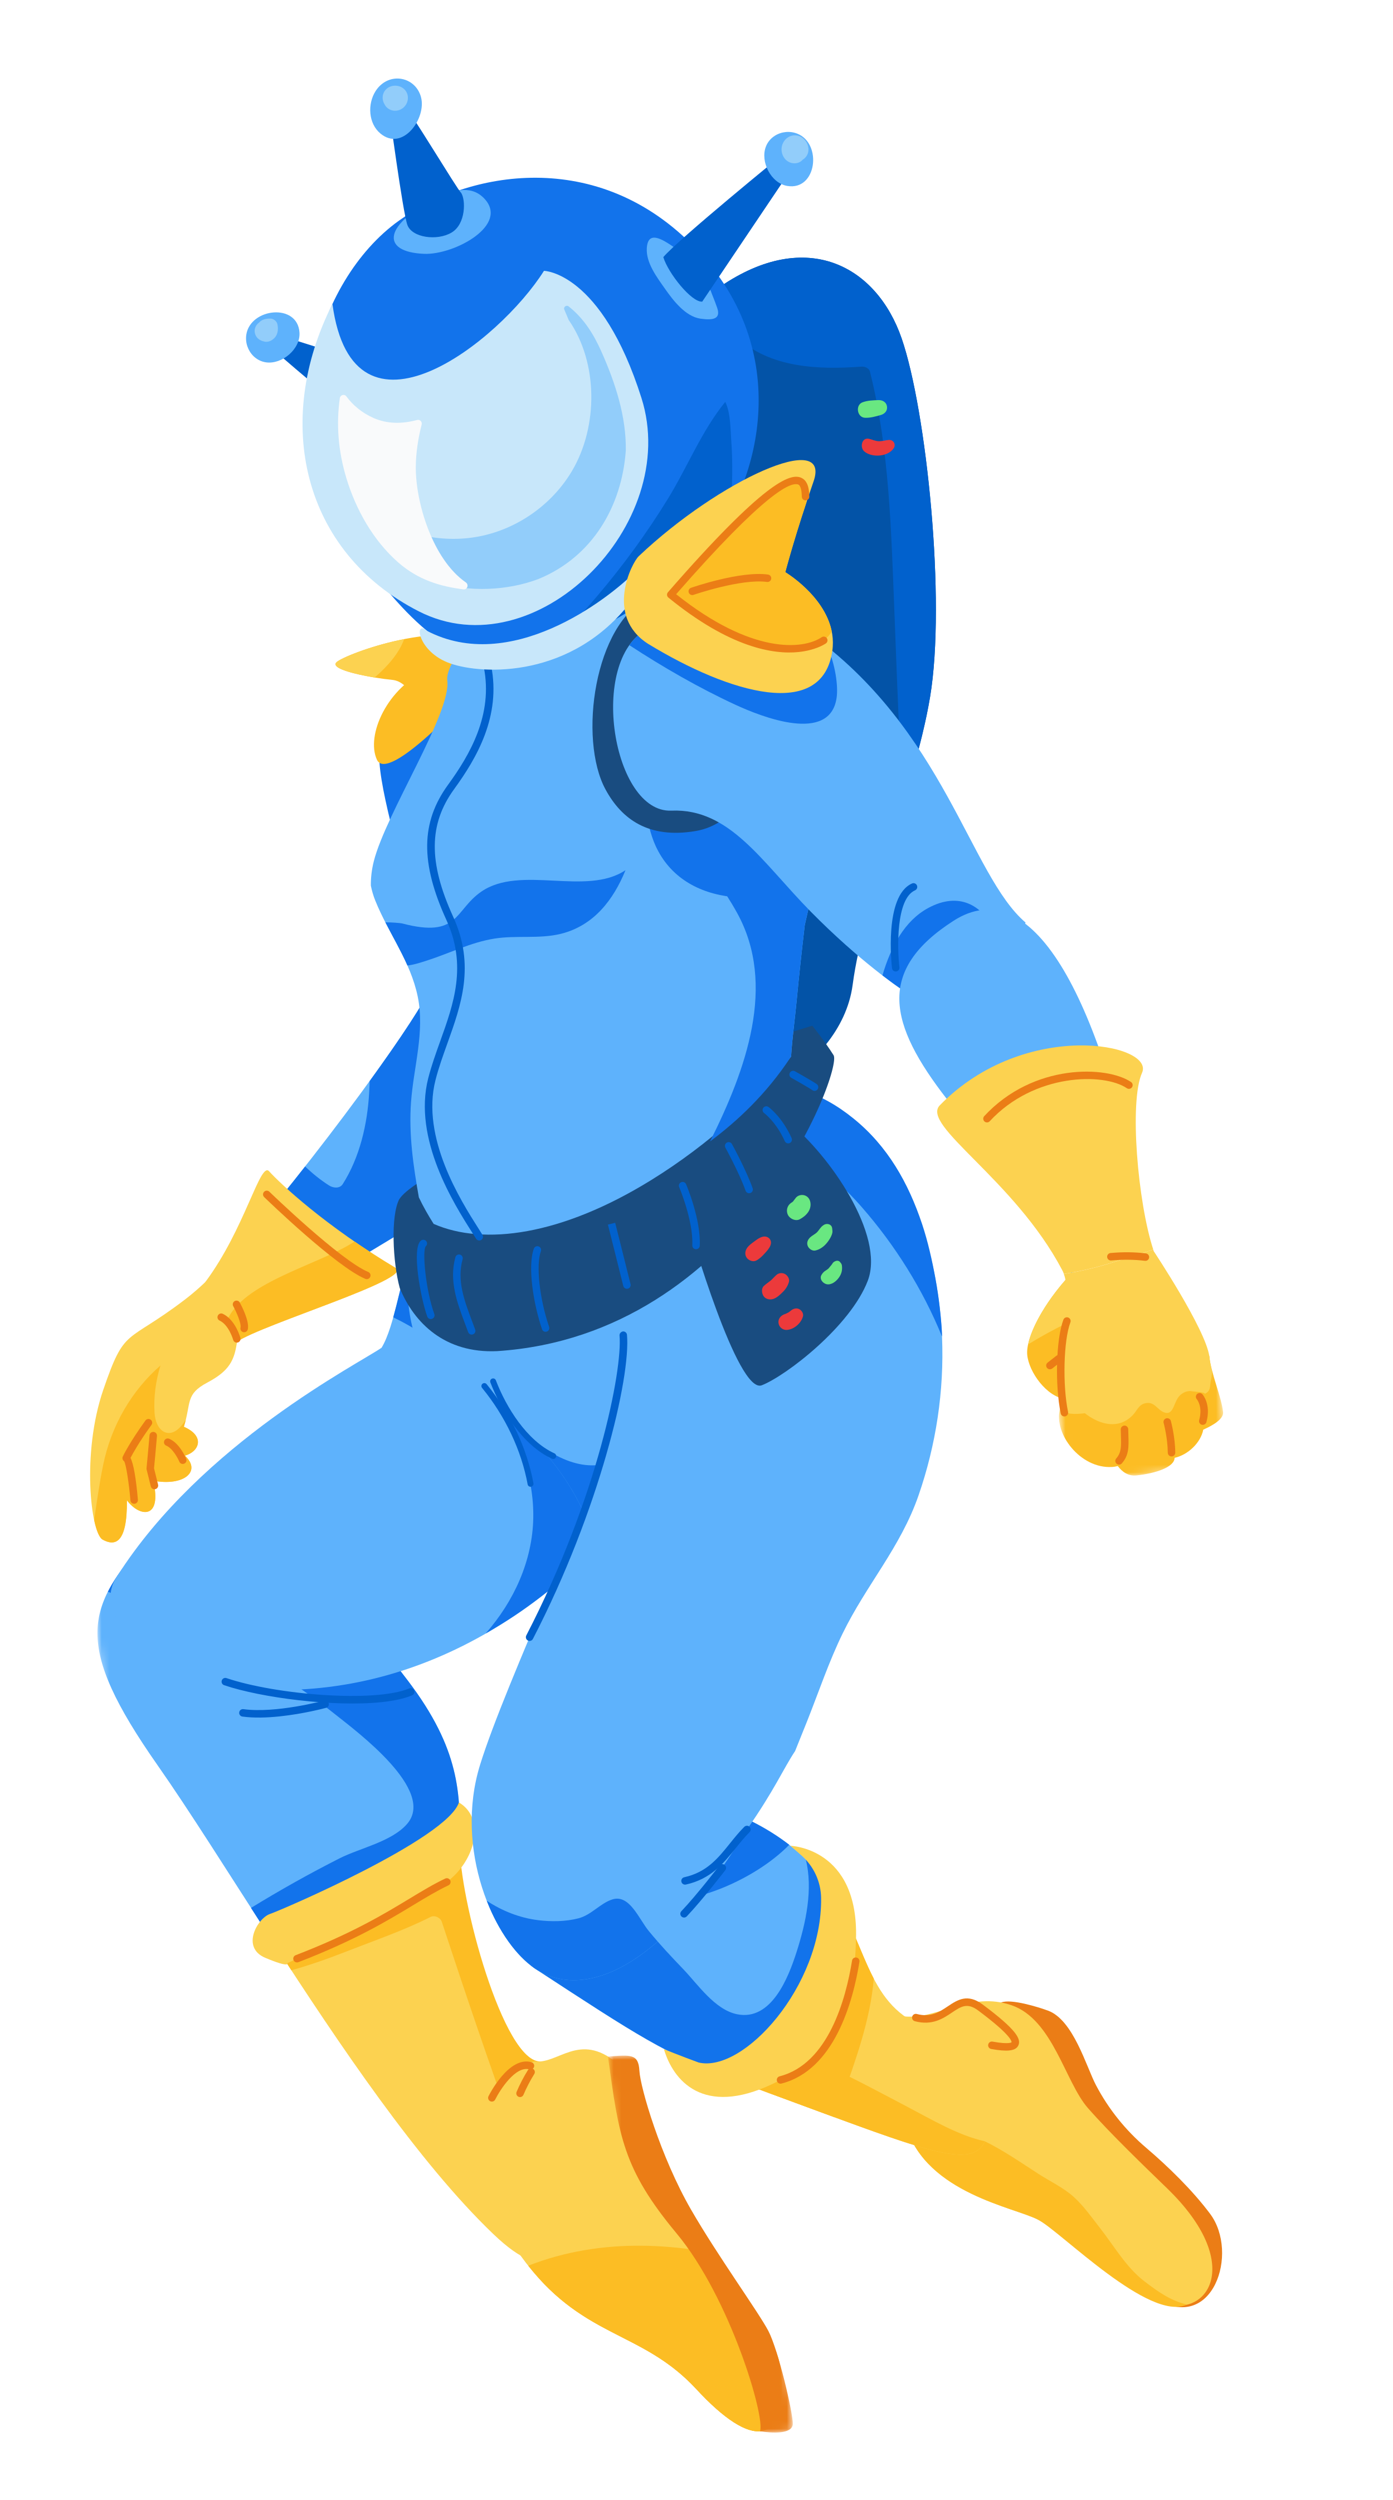 <svg xmlns="http://www.w3.org/2000/svg" fill="none" viewBox="0 0 185 332">
<g filter="url(#d)">
<path d="m141.97 265.9c1.296-0.513 4.888 0.596 6.209 1.082 3.378 1.239 5.079 7.437 6.382 9.914 1.659 3.153 3.929 5.98 6.642 8.287 2.916 2.481 6.181 5.661 8.517 8.793 3.869 5.189 0.355 15.942-7.309 11.22-1.516-0.933-0.876-1.739 0.864-1.91 9.182-0.898 3.893-8.741 0.296-11.878-2.353-2.055-4.8-3.937-6.972-6.202-4.374-4.564-7.945-10.046-10.117-15.995-0.338-0.754-5.172-3.066-4.512-3.311z" clip-rule="evenodd" fill="#EB7D16" fill-rule="evenodd"/>
<path d="m42.659 175.38c-1.688 0.529-6.6 1.612-8.526-2.902 0.971-0.81 2.227-2.059 3.669-3.609 2.024 1.655 3.693 3.809 4.857 6.511z" clip-rule="evenodd" fill="#5EB2FC" fill-rule="evenodd"/>
<path d="m66.358 130.78 10.345 7.666 1.507 15.607-34.964 21.119s-0.221 0.091-0.586 0.206c-1.164-2.702-2.833-4.856-4.858-6.511 9.236-9.933 26.349-32.69 28.556-38.087z" clip-rule="evenodd" fill="#5EB2FC" fill-rule="evenodd"/>
<path d="m49.524 154.89c0.977 0.937 2.023 1.786 3.192 2.531 0.527 0.335 1.402 0.44 1.802-0.189 2.28-3.59 3.275-7.976 3.513-12.186 0.026-0.459 0.049-0.964 0.062-1.494 4.155-5.734 7.387-10.621 8.265-12.765l10.345 7.664 1.507 15.607-34.964 21.121s-0.222 0.089-0.587 0.205c-1.164-2.701-2.831-4.855-4.855-6.511 3.259-3.506 7.499-8.608 11.721-13.983z" clip-rule="evenodd" fill="#1273EB" fill-rule="evenodd"/>
<path d="m42.659 175.38c-1.688 0.529-6.599 1.612-8.526-2.902 0.973-0.811 2.226-2.055 3.671-3.609 2.023 1.656 3.691 3.809 4.855 6.511z" clip-rule="evenodd" fill="#1273EB" fill-rule="evenodd"/>
<path d="m104.68 38.042c11.496-7.848 20.759-2.686 24.064 6.884 3.304 9.571 5.908 34.868 3.779 47.612-2.129 12.743-8.717 26.453-10.288 38.256-1.57 11.803-18.237 19.625-20.736 10.859-2.499-8.766-8.176-94.447 3.181-103.61z" clip-rule="evenodd" fill="#0353A7" fill-rule="evenodd"/>
<path d="m128.53 99.192c-0.314-5.993-0.51-11.988-0.749-17.984-0.425-10.638-0.651-21.511-3.246-31.863-0.111-0.451-0.678-0.696-1.092-0.665-5.718 0.427-12.207 0.207-16.636-3.953-1.601-1.502-2.675-3.342-3.327-5.336 0.377-0.546 0.774-1.006 1.197-1.349 11.496-7.847 20.759-2.686 24.064 6.885 3.304 9.57 5.908 34.868 3.779 47.611-0.767 4.593-2.116 9.312-3.599 14.02-0.065-2.455-0.263-4.914-0.391-7.365z" clip-rule="evenodd" fill="#0161CD" fill-rule="evenodd"/>
<path d="m36.258 170.25c5.285-7.088 7.283-16.048 8.479-14.723 1.468 1.63 7.455 7.255 16.837 12.858 2.332 1.44-17.711 7.458-21.094 9.776-1.372-3.874-1.292-5.948-4.223-7.911z" clip-rule="evenodd" fill="#FCD250" fill-rule="evenodd"/>
<path d="m33.497 172.61c1.456-1.108 2.759-2.308 3.922-3.515 1.88 2.162 3.186 4.996 3.598 8.558-0.326 0.164-0.52 0.331-0.536 0.507-0.349 2.45-0.985 3.854-3.936 5.419-2.953 1.565-2.123 2.648-3.126 5.875 2.855 1.239 2.061 3.294 0.137 3.836 2.25 2.09-0.145 4.09-4.215 3.326 1.231 5.122-1.76 4.909-3.488 2.594 0.064 5.881-1.659 6.097-3.228 5.225-1.569-0.874-2.807-11.436 0.089-19.886 2.898-8.449 2.966-5.989 10.784-11.939z" clip-rule="evenodd" fill="#FCD250" fill-rule="evenodd"/>
<path d="m56.088 164.86c1.673 1.15 3.498 2.337 5.487 3.525 2.332 1.44-17.712 7.459-21.094 9.776-0.274-0.772-1.065-1.902-1.412-2.595 1.97-5.285 12.24-7.575 17.018-10.706z" clip-rule="evenodd" fill="#FCBD24" fill-rule="evenodd"/>
<path d="m22.695 194.55c1.08-5.315 3.859-9.964 7.62-13.235-0.631 2.014-0.916 4.181-0.791 6.277 0.143 2.444 1.918 3.681 3.575 1.719 0.2-0.238 0.393-0.503 0.576-0.789-0.072 0.292-0.152 0.598-0.256 0.933 2.855 1.24 2.061 3.295 0.138 3.837 2.249 2.088-0.146 4.089-4.215 3.326 1.23 5.121-1.761 4.908-3.489 2.594 0.065 5.879-1.659 6.095-3.229 5.224-0.423-0.235-0.822-1.181-1.121-2.594 0.358-2.438 0.701-4.876 1.192-7.292z" clip-rule="evenodd" fill="#FCBD24" fill-rule="evenodd"/>
<path d="m26.871 199.68c0.27-0.029 0.466-0.267 0.442-0.537-0.251-2.899-0.581-4.762-0.981-5.556 0.3-0.575 1.165-2.141 2.786-4.381 0.162-0.222 0.113-0.531-0.11-0.693-0.22-0.159-0.532-0.113-0.693 0.111-2.122 2.93-2.97 4.705-3.005 4.78-0.104 0.22-0.033 0.483 0.169 0.621 0.26 0.346 0.652 2.981 0.845 5.203 0.024 0.274 0.264 0.476 0.537 0.453l0.01-1e-3z" clip-rule="evenodd" fill="#EB7D16" fill-rule="evenodd"/>
<path d="m29.562 197.75c0.023-2e-3 0.045-7e-3 0.068-0.012 0.267-0.065 0.428-0.336 0.363-0.601l-0.536-2.165c0.046-0.484 0.278-2.917 0.389-4.299 0.023-0.273-0.18-0.512-0.455-0.536-0.274-0.018-0.514 0.182-0.534 0.457-0.124 1.533-0.398 4.367-0.398 4.367-0.004 0.056-2e-4 0.113 0.011 0.167l0.558 2.247c0.061 0.244 0.291 0.401 0.533 0.375z" clip-rule="evenodd" fill="#EB7D16" fill-rule="evenodd"/>
<path d="m33.324 194.39c0.047-5e-3 0.094-0.018 0.141-0.037 0.252-0.106 0.372-0.397 0.265-0.65-0.09-0.213-0.917-2.107-2.27-2.657-0.251-0.106-0.544 0.016-0.647 0.272-0.105 0.253 0.018 0.543 0.272 0.647 0.828 0.337 1.529 1.646 1.729 2.123 0.087 0.207 0.298 0.325 0.51 0.302z" clip-rule="evenodd" fill="#EB7D16" fill-rule="evenodd"/>
<path d="m129.17 267.76c4.449 0.371 8.681-3.382 14.177-1.49 5.494 1.891 7.1 10.193 10.143 13.659 3.043 3.465 7.686 7.911 10.53 10.669 10.261 9.949 5.399 17.117-0.266 15.272-3.417-1.114-13.763-9.459-16.87-11.111s-14.759-3.492-17.515-12.295-6.455-14.185-0.199-14.704z" clip-rule="evenodd" fill="#FCD250" fill-rule="evenodd"/>
<path d="m129.66 279.83c3.11 1.625 6.568 3.699 10.092 4.484 2.502 1.219 4.772 2.804 7.17 4.351 1.548 0.999 3.309 1.821 4.664 3.043 1.345 1.213 2.418 2.76 3.529 4.179 1.862 2.378 3.435 5.161 5.827 7.005 2.277 1.754 3.573 2.542 5.663 3.132-4.962 2.31-16.672-9.65-19.725-11.273-3.106-1.651-14.757-3.493-17.514-12.296-0.372-1.192-0.763-2.32-1.145-3.383 0.48 0.253 0.959 0.507 1.439 0.758z" clip-rule="evenodd" fill="#FCBD24" fill-rule="evenodd"/>
<path d="m73.602 89.795c-8.087 0.162-14.586 6.161-14.202 11.537 0.384 5.376 4.096 17.306 4.096 17.306l12.571-13.792-2.466-15.051z" clip-rule="evenodd" fill="#1273EB" fill-rule="evenodd"/>
<path d="m74.539 85.733c-6.438-3.882-19.676 1.126-20.838 2.19-1.163 1.064 4.971 2.127 7.385 2.355 2.413 0.228 3.35 3.675 4.977 4.893 1.627 1.218 15.783-5.327 8.477-9.438z" clip-rule="evenodd" fill="#FCBD24" fill-rule="evenodd"/>
<path d="m58.754 89.965c-2.689-0.445-5.926-1.243-5.053-2.042 0.606-0.553 4.486-2.175 8.976-3.056-0.673 1.853-2.16 3.578-3.923 5.098z" clip-rule="evenodd" fill="#FCD250" fill-rule="evenodd"/>
<path d="m65.941 88.876c-5.491 2.332-8.377 8.741-6.884 12.003 1.495 3.261 12.354-8.701 12.354-8.701l-5.47-3.301z" clip-rule="evenodd" fill="#FCBD24" fill-rule="evenodd"/>
<path d="m61.674 49.441c0.433 1.339-2.637 5.248-4.585 6.371-2.709-1.367-11.874-9.47-11.874-9.47l1.064-1.761 15.395 4.859z" clip-rule="evenodd" fill="#0161CD" fill-rule="evenodd"/>
<path d="m42.644 47.268c-0.719-0.717-1.093-1.778-0.932-2.833 0.54-3.543 6.81-4.226 7.062-0.277 0.14 2.193-2.307 4.247-4.432 3.958-0.669-0.091-1.251-0.403-1.698-0.848z" clip-rule="evenodd" fill="#5EB2FC" fill-rule="evenodd"/>
<path d="m70.043 244.63c-0.111 7.409-0.423 15.443 9.404 29.675 0 0 10.898 37.544-5.003 22.277-9.854-9.461-20.299-24.945-29.478-39.155 6.441-4.213 12.845-8.654 20.698-10.826 1.598-0.442 3.052-1.107 4.379-1.971z" clip-rule="evenodd" fill="#FCD250" fill-rule="evenodd"/>
<path d="m77.358 283.34c-3.416-9.343-6.57-18.715-9.688-28.159-0.179-0.542-0.947-0.911-1.476-0.644-3.53 1.788-7.404 3.113-11.093 4.556-2.435 0.951-4.894 1.835-7.405 2.529-0.921-1.407-1.834-2.81-2.731-4.199 6.442-4.214 12.846-8.655 20.699-10.828 1.598-0.44 3.051-1.106 4.378-1.97-0.11 7.41 5.874 29.418 10.792 29.101 0 0 4.135 19.602 1.577 25.054-1.271-5.306-3.26-10.534-5.054-15.44z" clip-rule="evenodd" fill="#FCBD24" fill-rule="evenodd"/>
<mask id="c" x="20" y="197" width="52" height="63" mask-type="alpha" maskUnits="userSpaceOnUse">
<path d="m20.332 202.18 45.222-4.753 6.012 57.202-45.222 4.753-6.012-57.202z" clip-rule="evenodd" fill="#fff" fill-rule="evenodd"/>
</mask>
<g mask="url(#c)">
<path d="m28.701 204.24c8.478-9.178 19.668-0.585 34.506 18.976 6.88 9.071 6.933 15.009 6.837 21.412-1.328 0.864-2.781 1.53-4.379 1.97-7.853 2.173-14.257 6.614-20.698 10.828-5.632-8.717-10.789-16.955-15.04-23.026-11.179-15.967-9.701-20.983-1.224-30.16z" clip-rule="evenodd" fill="#5EB2FC" fill-rule="evenodd"/>
</g>
<path d="m54.121 246.75c2.694-1.362 6.916-2.205 8.953-4.57 3.847-4.469-6.716-12.272-9.534-14.519-8.533-6.802-18.456-11.756-28.59-15.686-0.54-0.209-1.085-0.406-1.628-0.611 1.15-2.268 2.985-4.528 5.378-7.119 8.478-9.178 19.668-0.585 34.506 18.977 6.88 9.069 6.933 15.007 6.837 21.411-1.327 0.864-2.781 1.529-4.379 1.971-7.853 2.172-14.257 6.612-20.699 10.827-0.89-1.377-1.766-2.74-2.631-4.087 3.839-2.352 7.768-4.562 11.786-6.594z" clip-rule="evenodd" fill="#1273EB" fill-rule="evenodd"/>
<path d="m69.945 239.34c-1.542 4.809-23.43 14.243-25.083 14.804-1.654 0.56-3.912 4.444-0.63 5.827 3.283 1.382 2.918 0.713 2.918 0.713s17.408-7.984 21.195-10.79c3.787-2.804 5.203-8.423 1.601-10.554z" clip-rule="evenodd" fill="#FCD250" fill-rule="evenodd"/>
<path d="m59.677 178.96c3.532-5.847 3.072-25.09 16.22-28.009 9.7-2.153 29.153 13.322 34.336 29.377-2.832 5.786-7.678 10.862-11.985 15.221-6.603 6.684-12.967 13.68-20.824 18.938-8.976 6.006-18.917 9.574-29.747 9.902-1.42 0.043-2.838 0.037-4.254-5e-3 -1.94-0.39-3.886-0.876-5.831-1.466-11.604-3.219-15.971-9.445-13.018-13.648 11.221-17.637 32.069-28.195 35.102-30.31z" clip-rule="evenodd" fill="#5EB2FC" fill-rule="evenodd"/>
<path d="m98.248 195.54c-6.603 6.683-12.967 13.679-20.824 18.936-1.29 0.863-2.6 1.669-3.929 2.428 3.756-4.262 6.235-9.668 6.328-15.387 0.179-11.048-8.299-21.638-18.599-26.594 2.223-7.924 3.77-21.562 14.672-23.981 9.701-2.154 29.153 13.32 34.336 29.376-2.832 5.786-7.678 10.862-11.985 15.222z" clip-rule="evenodd" fill="#1273EB" fill-rule="evenodd"/>
<path d="m63.783 162.39c-1.463 8.209-0.545 15.093 1.892 18.001 2.437 2.908 18.803 8.94 23.016 26.707 4.213 17.769 37.639-25.027 37.639-25.027l-16.185-34.617-46.362 14.936z" clip-rule="evenodd" fill="#5EB2FC" fill-rule="evenodd"/>
<path d="m92.619 192.6c2.761-2.497 4.399-7.879 5.054-11.578 0.047-0.066 0.084-0.139 0.103-0.222 1.805-7.393 1.225-16.133-0.234-23.521-0.325-1.649-0.755-3.48-1.321-5.338l13.924-4.485 16.186 34.617s-33.428 42.794-37.64 25.026c-1.654-6.975-5.182-12.135-9.003-16.013 0.011 5e-3 0.021 0.01 0.031 0.018 4.238 3.559 9.11 4.925 12.9 1.496z" clip-rule="evenodd" fill="#1273EB" fill-rule="evenodd"/>
<path d="m118.9 250.27c5.256 7.463 5.014 15.614 12.611 18.777 7.657 3.19 9.012 5.699 8.967 10.8-0.076 8.776-3.134 7.76-22.88 0.473-4.854-1.791-8.463-3.109-11.427-4.261 9.529-3.646 13.966-14.89 12.729-25.789z" clip-rule="evenodd" fill="#FCD250" fill-rule="evenodd"/>
<path d="m120.9 278.42c-0.332 0.933-0.681 1.838-1.045 2.728-0.73-0.269-1.476-0.545-2.257-0.833-4.855-1.791-8.464-3.109-11.428-4.261 9.529-3.645 13.966-14.89 12.729-25.789 3.016 4.282 4.223 8.789 6.139 12.451-0.407 5.458-2.562 11.263-4.138 15.704z" clip-rule="evenodd" fill="#FCBD24" fill-rule="evenodd"/>
<path d="m118.25 274.09c3.908 1.718 7.632 3.772 11.413 5.747 3.107 1.624 6.562 3.697 10.083 4.482 0.019 0.01 0.04 0.017 0.059 0.027-1.65 3.49-6.936 1.61-22.204-4.023-4.854-1.792-8.463-3.11-11.428-4.262 2.552-0.975 4.734-2.5 6.544-4.412 1.92 0.911 3.844 1.697 5.533 2.441z" clip-rule="evenodd" fill="#FCBD24" fill-rule="evenodd"/>
<path d="m82.354 242.39c3.829-6.193 20.889-5.729 31.631 2.709 2.079 1.634 3.653 3.384 4.914 5.174 1.237 10.899-3.2 22.143-12.729 25.79-9.091-3.533-12.089-5.493-26.141-14.674-3.976-2.565-1.505-12.807 2.325-18.999z" clip-rule="evenodd" fill="#5EB2FC" fill-rule="evenodd"/>
<path d="m94.802 252.7c-2.29 5e-3 -4.5-0.355-6.715-0.723-3.41-1.105-5.786-3.106-7.66-5.873 0.576-1.328 1.23-2.593 1.928-3.722 3.81-6.16 20.711-5.729 31.463 2.583-2.443 2.477-5.658 4.376-8.592 5.608-3.294 1.383-6.849 2.119-10.424 2.127z" clip-rule="evenodd" fill="#1273EB" fill-rule="evenodd"/>
<path d="m80.454 254.97c1.747 0.216 3.665 0.201 5.376-0.247 1.728-0.452 2.889-2.002 4.501-2.509 2.275-0.716 3.515 2.595 4.828 4.194 1.441 1.757 2.996 3.419 4.57 5.056 1.952 2.029 4.182 5.381 7.148 5.996 4.579 0.947 6.843-4.913 7.917-8.272 1.215-3.796 2.225-8.346 1.205-12.331 1.132 1.105 2.084 2.249 2.901 3.408 1.236 10.899-3.2 22.143-12.73 25.789-9.091-3.532-12.089-5.492-26.141-14.673-1.759-1.134-2.254-3.774-1.93-6.9 0.769 0.224 1.556 0.39 2.355 0.489z" clip-rule="evenodd" fill="#1273EB" fill-rule="evenodd"/>
<path d="m72.763 234.32c3.46-11.126 15.397-36.04 18.265-46.774 2.867-10.734 1.803-11.952-2.897-22.559 0.776-10.242 6.826-17.282 13.306-21.447 0.45-0.029 0.899-0.055 1.348-0.084 0.094 0.251 0.263 0.472 0.52 0.585 0.807 0.354 1.668 0.454 2.547 0.459 0.206 0.404 0.637 0.724 1.113 0.706 1.749-0.065 3.453-0.338 5.16-0.476 1.315 0.288 2.618 0.716 3.867 1.261 4.182 2.253 7.682 4.11 10.4 8.347 2.505 3.902 4.497 8.104 6.189 12.412 0.853 3.545 1.38 7.166 1.529 10.811 0.291 7.126-0.794 14.301-3.132 21.038-2.39 6.878-6.909 11.832-10.056 18.275-1.817 3.715-3.157 7.702-4.68 11.545-0.541 1.363-1.089 2.725-1.642 4.086-1.648 2.499-2.712 5.128-6.395 10.416-12.417 20.324-22.611 22.224-28.176 18.46-5.563-3.764-10.727-15.933-7.266-27.061z" clip-rule="evenodd" fill="#5EB2FC" fill-rule="evenodd"/>
<path d="m101.43 143.54c1.496-0.096 2.989-0.197 4.48-0.278 0.071 0 0.142 0 0.211-2e-3 -0.906 0.635-0.125 1.982 0.842 1.946 2.885-0.107 5.669-1.309 8.478-0.47 2.518 0.752 4.78 2.062 6.915 3.79 4.552 3.682 7.288 8.573 9.105 14.01 0.78 2.337 1.333 4.839 1.779 7.272 0.23 1.265 0.419 2.539 0.564 3.817 0.124 1.095 0.321 3.023 0.299 3.846-2.544-6.265-6.257-12.166-10.679-17.213-5.059-5.775-11.136-9.564-18.375-12.108-2.32-0.814-4.684-1.496-7.077-2.056 1.119-0.949 2.281-1.798 3.458-2.554z" clip-rule="evenodd" fill="#1273EB" fill-rule="evenodd"/>
<path d="m80.454 254.97c1.747 0.216 3.665 0.201 5.376-0.247 1.728-0.452 2.889-2.002 4.501-2.509 2.275-0.716 3.515 2.595 4.828 4.194 0.389 0.474 0.786 0.94 1.19 1.401-6.988 6.07-12.657 6.05-16.32 3.572-2.437-1.648-4.796-4.91-6.388-8.988 2.045 1.352 4.372 2.275 6.814 2.577z" clip-rule="evenodd" fill="#1273EB" fill-rule="evenodd"/>
<path d="m116.88 136.2s1.594 1.969 2.826 3.918c1.235 1.949-11.963 37.149-44.685 39.293-6.906 0.316-11.015-3.71-12.93-8.375-0.942-3.455-1.21-9.588-0.077-11.779 3.253-5.178 40.841-18.774 40.841-18.774l14.025-4.283z" clip-rule="evenodd" fill="#194C80" fill-rule="evenodd"/>
<path d="m58.852 119.62c-0.275-0.68-0.466-1.353-0.601-2.021-0.01-1.029 0.106-2.101 0.395-3.244 1.605-6.361 10.332-19.72 9.754-24.01-0.579-4.29 17.095-23.555 36.999-13.447 5.147 1.572 11.561 13.143 12.601 23.514-0.053 2.7-0.234 5.397-0.486 8.092-2.372 10.526 1.038 2.541 0.701 4.133-0.137 0.642-1.412 6.062-2.336 10.205-0.388 3.337-0.761 6.677-1.075 10.022-0.226 2.407-0.589 4.931-0.743 7.436-4.224 5.467-10.719 11.55-18.649 16.44-11.865 7.316-22.166 8.696-28.821 5.774-0.721-1.137-1.387-2.301-1.964-3.518-0.739-4.179-1.352-8.371-1.041-12.642 0.339-4.664 1.852-9.335 0.894-14.006-0.973-4.729-3.864-8.363-5.627-12.728z" clip-rule="evenodd" fill="#5EB2FC" fill-rule="evenodd"/>
<path d="m106.88 121.2c-3.51-6.35-8.775-11.354-11.108-18.384 1.6-8.855 11.747-11.756 20.26-11.081 0.973 2.824 1.677 5.793 1.965 8.67-0.052 2.7-0.233 5.398-0.485 8.093-2.372 10.526 1.038 2.54 0.7 4.132-0.135 0.642-1.412 6.061-2.336 10.205-0.387 3.337-0.76 6.677-1.074 10.022-0.226 2.408-0.589 4.931-0.742 7.436-3.305 5.05-7.278 8.679-10.755 11.266 4.756-9.507 8.87-20.783 3.575-30.359z" clip-rule="evenodd" fill="#1273EB" fill-rule="evenodd"/>
<path d="m96.055 112.29c1.908 4.202 5.726 6.338 10.21 6.813 1.446 0.154 4.468 0.38 6.495-0.38 3.384-0.852 5.575-4.175 5.862-7.595 0.38-4.512-2.304-8.74-5.023-12.096-2.677-3.305-6.557-7.252-11.12-7.41-9.454-0.328-8.999 14.996-6.424 20.668z" clip-rule="evenodd" fill="#1273EB" fill-rule="evenodd"/>
<path d="m63.108 128.2c-0.869-1.962-1.945-3.811-2.928-5.726 0.718-0.012 2.009 0.088 2.226 0.145 7.585 1.998 6.913-1.733 10.51-4.22 5.194-3.592 13.956 0.638 19.155-2.853-1.596 3.931-4.218 7.371-8.583 8.451-2.871 0.709-5.91 0.17-8.829 0.636-3.15 0.503-5.96 1.953-8.971 2.919-0.984 0.316-1.816 0.576-2.58 0.648z" clip-rule="evenodd" fill="#1273EB" fill-rule="evenodd"/>
<path d="m118.05 252.03c0.148 11.713-10.315 23.258-16.269 21.841-2.457-0.899-4.607-1.773-4.607-1.773 1.205 4.092 5.15 9.021 14.418 4.622 9.268-4.4 10.827-10.296 11.094-19.269 0.359-12.108-8.704-12.354-8.704-12.354 0.481 0.416 0.98 0.852 1.449 1.266 1.631 1.436 2.59 3.493 2.619 5.667z" clip-rule="evenodd" fill="#FCD250" fill-rule="evenodd"/>
<path d="m74.78 277.3c0.02-0.019 0.04-0.039 0.054-0.067 0.838-1.586 2.001-2.568 3.693-3.15 0.489-0.168 1.002-0.27 1.519-0.358 3.109 0.362 5.887-3.896 10.83 0.159 5.609 4.6 1.735 11.623 4.279 17.29 2.544 5.665 17.037 14.959 17.603 24.223 0.568 9.263-3.842 9.887-11.273 1.847-7.431-8.039-15.32-6.555-23.381-17.773-5.544-7.713-5.508-16.986-3.324-22.171z" clip-rule="evenodd" fill="#FCD250" fill-rule="evenodd"/>
<path d="m86.624 298.79c5.032-0.856 10.025-0.722 14.973 4e-3 4.938 4.941 10.805 10.78 11.161 16.608 0.568 9.263-3.843 9.887-11.273 1.847-7.109-7.69-14.637-6.675-22.333-16.392 2.409-0.95 4.929-1.635 7.472-2.067z" clip-rule="evenodd" fill="#FCBD24" fill-rule="evenodd"/>
<path d="m84.053 304.6c3.077 1.731 6.205 3.367 9.293 5.077 3.048 1.688 5.721 3.971 8.806 5.604 1.967 1.042 4.471 2.12 6.522 0.665 1.844-1.308 2.386-3.864 2.252-6.118 1.033 1.838 1.718 3.705 1.831 5.571 0.568 9.264-3.843 9.887-11.273 1.847-6.618-7.159-13.599-6.774-20.741-14.525 1.165 0.672 2.279 1.299 3.31 1.879z" clip-rule="evenodd" fill="#FCBD24" fill-rule="evenodd"/>
<path d="m76.469 86.898c9.484-0.642 20.856-7.49 27.059-15.222 6.201-7.731 10.999-24.907-2.067-38.616-13.067-13.708-30.398-10.261-39.477-3.761-11.337 8.116-16.536 28.225-7.507 41.226 9.028 13 15.377 18.272 21.992 16.374z" clip-rule="evenodd" fill="#1273EB" fill-rule="evenodd"/>
<path d="m82.162 85.854c2.132-2.15 4.173-4.382 6.117-6.668 3.464-4.069 6.609-8.378 9.409-12.93 2.589-4.207 4.498-9.042 7.632-12.892 0.709 1.413 0.687 3.659 0.784 4.96 0.234 3.087 0.162 6.2-0.08 9.283-9e-3 0.103-0.021 0.207-0.029 0.312-0.767 1.412-1.602 2.68-2.468 3.759-4.995 6.228-13.348 11.877-21.365 14.177z" clip-rule="evenodd" fill="#0161CD" fill-rule="evenodd"/>
<path d="m72.7 164.72c0.073-8e-3 0.144-0.03 0.209-0.07 0.233-0.144 0.306-0.451 0.162-0.684-0.16-0.26-0.352-0.561-0.566-0.9-2.281-3.589-7.619-11.993-5.672-19.633 0.415-1.635 1.006-3.282 1.579-4.876 1.829-5.099 3.722-10.372 0.777-16.811-3.303-7.227-3.267-12.3 0.125-16.964 2.992-4.116 6.255-9.698 4.912-16.394-0.054-0.27-0.337-0.441-0.585-0.39-0.268 0.054-0.443 0.316-0.39 0.585 1.267 6.317-1.867 11.663-4.741 15.615-3.631 4.992-3.698 10.364-0.225 17.959 2.776 6.073 0.954 11.152-0.809 16.064-0.58 1.615-1.179 3.286-1.608 4.967-2.052 8.056 3.449 16.713 5.798 20.41 0.212 0.336 0.401 0.632 0.558 0.889 0.104 0.167 0.291 0.252 0.475 0.233z" clip-rule="evenodd" fill="#0161CD" fill-rule="evenodd"/>
<path d="m93.545 75.747c-4.01 4.085-16.834 13.748-27.83 8.026-1.773-1.584-1.305 2.789 3.078 4.321 4.383 1.531 16.156 1.971 23.982-8.18 8.574-11.123 0.77-4.167 0.77-4.167z" clip-rule="evenodd" fill="#C8E7FA" fill-rule="evenodd"/>
<path d="m99.113 83.287c-4.787 4.197-5.658 24.433 2.946 23.345 10.282-1.299 9.031-9.144 9.031-9.144s-1.713 11.516-9.72 12.864c-6.222 1.047-9.81-1.558-11.96-5.537-3.622-6.7-1.48-22.066 5.774-25.452 7.255-3.386 5.662 0.576 5.662 0.576l-1.342 2.392" clip-rule="evenodd" fill="#194C80" fill-rule="evenodd"/>
<path d="m145.2 122.5c-7.398-6.321-10.719-25.586-28.743-38.44-18.023-12.852-13.816-4.637-21.592-0.46-7.775 4.179-4.486 24.37 3.297 24.042 7.784-0.329 12.033 6.84 18.532 13.433 6.496 6.593 11.848 10.167 11.848 10.167l12.268 2.446 4.39-11.189z" clip-rule="evenodd" fill="#5EB2FC" fill-rule="evenodd"/>
<path d="m118.92 85.938c1.001 2.323 1.412 5.1 1.192 6.687-0.857 6.202-10.036 2.533-13.45 0.954-4.86-2.247-9.592-4.979-14.081-7.91 0.618-0.868 1.369-1.583 2.279-2.071 7.776-4.179 3.569-12.393 21.593 0.46 0.858 0.612 1.673 1.242 2.467 1.881z" clip-rule="evenodd" fill="#1273EB" fill-rule="evenodd"/>
<path d="m132.29 120.56c8.173-4.398 12.22 7.546 7.939 13.007l-11.685-2.33s-0.882-0.593-2.349-1.72c1.126-3.823 2.936-7.256 6.095-8.957z" clip-rule="evenodd" fill="#1273EB" fill-rule="evenodd"/>
<path d="m160.72 161.1c-5.773-29.406-14.793-45.433-25.078-38.836s-8.627 13.719-0.866 23.709c7.763 9.991 16.519 23.106 16.519 23.106l9.425-7.979z" clip-rule="evenodd" fill="#5EB2FC" fill-rule="evenodd"/>
<path d="m151.3 169.08c-3.802 4.043-6.08 8.539-5.878 10.811 0.204 2.27 2.564 5.598 5.087 5.884 2.524 0.289 5.336-4.129 5.576-5.009 0.241-0.88 0.474-6.315 0.474-6.315l-5.259-5.371z" clip-rule="evenodd" fill="#FCBD24" fill-rule="evenodd"/>
<path d="m150.69 175.41c-0.177 0.106-0.236 0.249-0.228 0.387-1.628 0.807-3.3 1.713-4.923 2.72 0.517-2.448 2.616-6.098 5.761-9.441l4.097 4.184c-1.583 0.689-3.226 1.266-4.707 2.15z" clip-rule="evenodd" fill="#FCD250" fill-rule="evenodd"/>
<mask id="b" x="148" y="179" width="25" height="18" mask-type="alpha" maskUnits="userSpaceOnUse">
<path d="m148.92 181.47 21.646-2.276 1.623 15.436-21.646 2.275-1.623-15.435z" clip-rule="evenodd" fill="#fff" fill-rule="evenodd"/>
</mask>
<g mask="url(#b)">
<path d="m149.77 187.11c0.857-3.267 4.877-6.34 5.43-6.299 0.36 0.025 1.54 1.597 2.317 2.686l0.213-1.775 3.183 1.123 2.111-0.686-0.163-0.755 6.73-1.401c0.219 2.313 1.635 5.516 1.842 7.491 0.093 0.883-1.186 1.705-2.629 2.343-0.346 1.77-2.064 3.361-3.811 3.742-6e-3 1.219-2.484 2.066-5.057 2.337-1.122 0.119-1.933-0.507-2.489-1.249-0.235 0.066-0.492 0.112-0.778 0.128-4.2 0.239-7.757-4.419-6.899-7.685z" clip-rule="evenodd" fill="#FCBD24" fill-rule="evenodd"/>
</g>
<path d="m169.82 183.26c-0.18 0.778 0.068 1.518-0.966 1.877 0.787-0.273-2.021-0.387-1.76-0.438 0.044-5e-3 0.081-0.01 0.13-0.014-0.072 5e-3 -0.109 0.01-0.13 0.014-0.521 0.038-0.833 0.139-1.268 0.481-0.999 0.789-0.857 2.779-2.142 2.391-0.992-0.3-1.326-1.548-2.611-1.234-0.859 0.21-1.04 0.938-1.605 1.54-2.226 2.369-5.406 0.941-7.344-1.081-0.532-0.555-0.892-1.103-1.134-1.659 1.492-2.485 3.805-4.371 4.219-4.332 0.361 0.035 1.564 1.826 2.357 3.066l0.189-2.002 3.203 1.311 2.105-0.745-0.174-0.855 6.721-1.491c0.059 0.626 0.192 1.312 0.357 2.023-0.021 0.409-0.067 0.801-0.147 1.148z" clip-rule="evenodd" fill="#FCD250" fill-rule="evenodd"/>
<path d="m93.84 73.845c10.703-10.131 25.633-16.863 23.198-9.895-2.434 6.967-3.748 12.03-3.748 12.03s7.138 4.234 6.247 10.45c-1.322 9.231-13.569 5.7-24.474-0.943-5.767-3.688-2.17-10.76-1.224-11.642z" clip-rule="evenodd" fill="#FCD250" fill-rule="evenodd"/>
<path d="m102.33 73.894c2.83-2.89 5.824-5.614 9.05-8.056 0.759-0.576 1.527-1.125 2.302-1.655 0.369-0.056 0.711-0.047 1.002 0.054 1.02 0.356 1.321 1.438 1.419 2.463-1.83 5.506-2.809 9.278-2.809 9.278s5.197 3.088 6.166 7.857c-1.002 1.873-3.782 2.566-6.368 2.319-2.958-0.282-5.996-1.735-8.632-3.05-2.248-1.122-4.46-2.472-6.378-4.14 0.179-0.29 0.365-0.574 0.545-0.863 1.344-1.345 2.533-3.013 3.704-4.208z" clip-rule="evenodd" fill="#FCBD24" fill-rule="evenodd"/>
<path d="m81.243 35.964c-5.88 9.34-25.333 24.806-28.093 4.402-7.881 15.587-4.03 32.909 11.478 40.815 15.508 7.907 34.884-11.524 29.566-28.321-5.319-16.797-12.951-16.896-12.951-16.896z" clip-rule="evenodd" fill="#C8E7FA" fill-rule="evenodd"/>
<path d="m57.992 67.811c4.119 3.132 9.595 4.406 14.672 3.412 5.088-0.995 9.691-4.253 12.321-8.721 3.466-5.886 3.474-14.359-0.463-20.018-0.192-0.454-0.387-0.914-0.58-1.384-0.143-0.345 0.29-0.643 0.573-0.419 2.058 1.625 3.349 3.756 4.331 5.954 1.865 4.168 3.34 8.687 3.265 13.191-0.525 7.37-4.406 14.096-11.572 17.047-8.191 3.117-20.536 1.024-22.576-9.084l0.028 0.022z" clip-rule="evenodd" fill="#92CDFA" fill-rule="evenodd"/>
<path d="m97.604 32.233c2.316 1.423 3.518 2.848 5.78 6.366 0.26 0.733 0.429 1.038 0.86 2.272 0.516 1.482-0.533 1.687-2.221 1.442-1.998-0.29-3.618-2.416-4.691-3.945-1.073-1.529-2.569-3.474-2.431-5.452 0.123-1.762 1.193-1.611 2.703-0.682z" clip-rule="evenodd" fill="#5EB2FC" fill-rule="evenodd"/>
<path d="m102.26 40.052c-1.403 0.119-4.516-3.757-5.167-5.908 1.944-2.329 15.938-13.721 15.938-13.721l1.474 1.436-12.245 18.194z" clip-rule="evenodd" fill="#0161CD" fill-rule="evenodd"/>
<path d="m111.92 18.016c0.86-0.538 1.98-0.662 2.97-0.266 3.329 1.328 2.574 7.59-1.329 6.941-2.167-0.36-3.614-3.209-2.851-5.213 0.239-0.631 0.674-1.128 1.21-1.462z" clip-rule="evenodd" fill="#5EB2FC" fill-rule="evenodd"/>
<path d="m67.283 26.185c1.581-0.757 4.111-1.759 5.956 0.098 3.534 3.559-3.872 7.574-7.892 7.423-5.923-0.225-5.418-3.994 1.936-7.521z" clip-rule="evenodd" fill="#5EB2FC" fill-rule="evenodd"/>
<path d="m70.227 25.584c-0.335-0.153-7.154-11.542-7.703-11.78-0.549-0.237-1.859 0.67-1.859 0.67s1.821 13.708 2.439 15.399c0.617 1.691 3.947 2.145 5.866 1.009s1.894-4.394 1.257-5.298z" clip-rule="evenodd" fill="#0161CD" fill-rule="evenodd"/>
<path d="m58.882 12.092c0.16-0.25 0.345-0.482 0.556-0.688 1.849-1.81 4.823-0.988 5.479 1.512 0.737 2.807-2.448 7.265-5.398 4.81-1.602-1.333-1.734-3.918-0.637-5.634z" clip-rule="evenodd" fill="#5EB2FC" fill-rule="evenodd"/>
<path d="m113.74 149.02c5.383 4.283 12.803 14.985 10.513 21.026-2.29 6.044-10.844 12.627-14.079 13.899-3.234 1.271-9.592-20.872-9.592-20.872l13.158-14.053z" clip-rule="evenodd" fill="#194C80" fill-rule="evenodd"/>
<path d="m162.23 166.15s6.885 10.36 7.378 13.945c0.492 3.585-17.867 9.103-19.2 7.301-1.272-1.72 1.375-14.094-0.119-18.23 4.78-0.781 7.091-1.765 11.87-3.235 0.025 0.073 0.046 0.149 0.071 0.219z" clip-rule="evenodd" fill="#FCD250" fill-rule="evenodd"/>
<path d="m133.84 146.74c11.305-11.531 28.571-8.158 26.831-4.289-1.72 3.825-0.563 17.21 1.491 23.476-4.78 1.469-7.091 2.452-11.87 3.234-0.071-0.196-0.149-0.38-0.239-0.537-6.357-12.055-18.91-19.25-16.213-21.884z" clip-rule="evenodd" fill="#FCD250" fill-rule="evenodd"/>
<path d="m54.132 52.87c0.061-0.435 0.604-0.588 0.864-0.239 0.884 1.19 2.068 2.181 3.569 2.852 1.911 0.853 3.907 0.801 5.846 0.281 0.362-0.097 0.681 0.249 0.586 0.621-0.487 1.91-0.756 3.803-0.777 5.521-0.059 4.719 2.207 12.352 6.644 15.429 0.434 0.301 0.202 0.99-0.317 0.925-3.109-0.396-6.024-1.261-8.672-3.587-3.295-2.893-5.613-6.989-6.884-11.212-1.107-3.679-1.337-7.215-0.859-10.592z" clip-rule="evenodd" fill="#F9FAFB" fill-rule="evenodd"/>
<path d="m114.88 18c1.321 0.245 2.024 2.021 1.006 2.993-0.089 0.085-0.189 0.157-0.293 0.221-0.066 0.076-0.138 0.148-0.218 0.205-0.428 0.301-0.959 0.34-1.444 0.162-0.624-0.231-1.02-0.82-1.116-1.462-0.181-1.209 0.82-2.35 2.065-2.118z" clip-rule="evenodd" fill="#92CDFA" fill-rule="evenodd"/>
<path d="m60.476 11.689c0.683-0.483 1.686-0.398 2.263 0.207 0.688 0.721 0.526 1.878-0.254 2.469-0.738 0.558-1.797 0.425-2.325-0.351-0.026-0.039-0.043-0.086-0.066-0.127-0.471-0.715-0.339-1.689 0.382-2.198z" clip-rule="evenodd" fill="#92CDFA" fill-rule="evenodd"/>
<path d="m42.833 44.155c-0.082-0.534 0.168-1.037 0.582-1.329 0.017-0.019 0.03-0.041 0.049-0.06 0.427-0.407 0.96-0.476 1.524-0.457 0.333 0.012 0.757 0.357 0.839 0.679 0.199 0.787 0.051 1.64-0.628 2.104-0.265 0.215-0.608 0.324-1.004 0.285-0.043-0.005-0.078-0.025-0.119-0.034-0.604-0.1-1.142-0.54-1.242-1.189z" clip-rule="evenodd" fill="#92CDFA" fill-rule="evenodd"/>
<path d="m79.385 217.89c0.161-0.017 0.311-0.112 0.39-0.267 8.838-17.097 12.997-34.726 12.493-40.377-0.025-0.275-0.266-0.474-0.54-0.451-0.249 0.045-0.475 0.266-0.451 0.539 0.409 4.573-2.895 21.478-12.384 39.833-0.125 0.245-0.03 0.544 0.213 0.671 0.09 0.046 0.186 0.061 0.279 0.052z" clip-rule="evenodd" fill="#0161CD" fill-rule="evenodd"/>
<path d="m117.23 144.85c0.142-0.015 0.275-0.089 0.361-0.216 0.153-0.228 0.092-0.537-0.135-0.69-0.726-0.489-2.792-1.646-2.88-1.695-0.238-0.133-0.541-0.05-0.677 0.192-0.133 0.239-0.047 0.543 0.192 0.677 0.021 0.01 2.119 1.184 2.811 1.65 0.099 0.068 0.216 0.094 0.328 0.082z" clip-rule="evenodd" fill="#0161CD" fill-rule="evenodd"/>
<path d="m113.73 151.82c0.05-5e-3 0.102-0.019 0.15-0.041 0.251-0.112 0.363-0.405 0.252-0.656-1.25-2.792-2.994-4.076-3.068-4.13-0.221-0.159-0.531-0.111-0.693 0.111-0.16 0.222-0.112 0.533 0.11 0.695 0.016 0.011 1.61 1.196 2.743 3.731 0.091 0.2 0.298 0.312 0.506 0.29z" clip-rule="evenodd" fill="#0161CD" fill-rule="evenodd"/>
<path d="m108.54 158.44c0.038-4e-3 0.077-0.013 0.114-0.027 0.259-0.091 0.395-0.376 0.302-0.633-0.856-2.415-2.67-5.726-2.747-5.865-0.133-0.241-0.434-0.327-0.674-0.196-0.242 0.132-0.328 0.434-0.198 0.674 0.02 0.034 1.854 3.38 2.684 5.718 0.077 0.221 0.295 0.352 0.519 0.329z" clip-rule="evenodd" fill="#0161CD" fill-rule="evenodd"/>
<path d="m101.49 165.88c0.239-0.026 0.431-0.223 0.443-0.47 0.165-3.47-1.737-7.975-1.818-8.166-0.109-0.252-0.4-0.368-0.651-0.262-0.253 0.108-0.37 0.4-0.263 0.652 0.02 0.044 1.895 4.488 1.741 7.729-0.014 0.273 0.198 0.506 0.472 0.52 0.026 1e-3 0.052-1e-3 0.077-3e-3z" clip-rule="evenodd" fill="#0161CD" fill-rule="evenodd"/>
<path d="m92.31 171.13c0.022-2e-3 0.045-6e-3 0.067-0.011 0.267-0.065 0.429-0.335 0.364-0.6-0.497-2.033-2.043-8.15-2.043-8.15l-0.963 0.244s1.544 6.112 2.041 8.142c0.06 0.243 0.29 0.401 0.533 0.375z" clip-rule="evenodd" fill="#0161CD" fill-rule="evenodd"/>
<path d="m81.507 176.84c0.037-3e-3 0.072-0.011 0.108-0.024 0.26-0.087 0.4-0.37 0.311-0.629-1.282-3.775-1.762-8.189-1.093-10.048 0.092-0.258-0.041-0.541-0.299-0.635-0.256-0.09-0.543 0.041-0.635 0.3-0.851 2.366-0.075 7.28 1.088 10.702 0.075 0.224 0.295 0.358 0.521 0.334z" clip-rule="evenodd" fill="#0161CD" fill-rule="evenodd"/>
<path d="m71.693 177.21c0.039-4e-3 0.078-0.012 0.119-0.027 0.258-0.094 0.391-0.379 0.294-0.638-0.129-0.357-0.264-0.714-0.398-1.071-1.054-2.799-2.049-5.444-1.27-8.27 0.073-0.264-0.083-0.538-0.346-0.611-0.265-0.073-0.538 0.082-0.612 0.347-0.865 3.136 0.236 6.059 1.299 8.884 0.133 0.354 0.267 0.708 0.396 1.064 0.08 0.219 0.296 0.346 0.519 0.322z" clip-rule="evenodd" fill="#0161CD" fill-rule="evenodd"/>
<path d="m66.265 175.15c0.038-4e-3 0.078-0.013 0.116-0.027 0.259-0.093 0.393-0.377 0.299-0.635-1.158-3.218-1.617-8.383-1.144-8.992 0.216-0.169 0.244-0.472 0.075-0.688-0.169-0.216-0.491-0.244-0.707-0.077-1.259 0.985-0.06 7.591 0.842 10.094 0.078 0.219 0.296 0.349 0.519 0.325z" clip-rule="evenodd" fill="#0161CD" fill-rule="evenodd"/>
<path d="m59.674 226.02c1.614-0.17 3.011-0.463 4.059-0.907 0.252-0.107 0.37-0.398 0.264-0.65-0.106-0.252-0.394-0.372-0.651-0.265-4.553 1.928-17.741 0.843-24.261-1.368-0.257-0.09-0.541 0.049-0.63 0.31-0.087 0.26 0.051 0.542 0.311 0.63 4.913 1.667 14.574 2.916 20.908 2.25z" clip-rule="evenodd" fill="#0161CD" fill-rule="evenodd"/>
<path d="m46.15 227.91c3.183-0.335 5.981-1.086 6.156-1.134 0.265-0.072 0.421-0.345 0.349-0.61-0.073-0.265-0.354-0.418-0.61-0.349-0.064 0.018-6.398 1.719-10.717 1.135-0.276-0.039-0.522 0.153-0.559 0.424-0.038 0.274 0.153 0.523 0.425 0.56 1.546 0.208 3.303 0.148 4.955-0.026z" clip-rule="evenodd" fill="#0161CD" fill-rule="evenodd"/>
<path d="m100.03 250.25c0.019-2e-3 0.037-5e-3 0.057-9e-3 3.326-0.732 5.001-2.818 6.621-4.834 0.582-0.722 1.181-1.469 1.843-2.128 0.195-0.194 0.196-0.507 3e-3 -0.702-0.195-0.194-0.51-0.193-0.703-2e-3 -0.701 0.698-1.32 1.467-1.916 2.21-1.583 1.969-3.078 3.828-6.063 4.487-0.267 0.058-0.438 0.322-0.377 0.591 0.053 0.249 0.288 0.413 0.535 0.387z" clip-rule="evenodd" fill="#0161CD" fill-rule="evenodd"/>
<path d="m99.9 254.62c0.113-0.012 0.223-0.064 0.308-0.152 2.111-2.224 5.089-6.1 5.119-6.138 0.166-0.219 0.125-0.53-0.091-0.698-0.218-0.167-0.531-0.126-0.698 0.092-0.029 0.039-2.975 3.873-5.05 6.059-0.188 0.2-0.181 0.514 0.018 0.702 0.111 0.104 0.255 0.149 0.394 0.135z" clip-rule="evenodd" fill="#0161CD" fill-rule="evenodd"/>
<path d="m140.13 149.04c0.116-0.012 0.227-0.065 0.313-0.157 5.9-6.383 15.141-6.467 18.207-4.385 0.226 0.155 0.535 0.097 0.69-0.131 0.154-0.227 0.094-0.536-0.132-0.69-3.192-2.167-12.964-2.53-19.495 4.531-0.185 0.202-0.173 0.517 0.027 0.703 0.11 0.1 0.253 0.143 0.39 0.129z" clip-rule="evenodd" fill="#EB7D16" fill-rule="evenodd"/>
<path d="m57.764 169.85c0.174-0.018 0.334-0.128 0.407-0.302 0.105-0.253-0.014-0.544-0.267-0.649-3.7-1.542-13.035-10.565-13.13-10.656-0.196-0.191-0.509-0.186-0.702 0.011-0.191 0.196-0.187 0.511 0.01 0.702 0.389 0.377 9.566 9.247 13.439 10.859 0.079 0.033 0.163 0.044 0.243 0.035z" clip-rule="evenodd" fill="#EB7D16" fill-rule="evenodd"/>
<path d="m40.5 178.28c0.027-2e-3 0.054-8e-3 0.081-0.016 0.265-0.073 0.419-0.346 0.347-0.61-0.028-0.098-0.682-2.417-2.336-3.198-0.25-0.12-0.544-0.01-0.661 0.237-0.117 0.248-0.011 0.544 0.236 0.661 1.24 0.586 1.798 2.543 1.803 2.564 0.066 0.237 0.293 0.387 0.53 0.362z" clip-rule="evenodd" fill="#EB7D16" fill-rule="evenodd"/>
<path d="m41.476 176.9c0.204-0.021 0.381-0.169 0.432-0.379 0.253-1.073-0.84-3.154-1.063-3.56-0.13-0.241-0.432-0.328-0.673-0.198-0.24 0.131-0.329 0.434-0.198 0.673 0.476 0.872 1.09 2.336 0.967 2.856-0.064 0.267 0.102 0.534 0.369 0.598 0.057 0.013 0.111 0.016 0.166 0.01z" clip-rule="evenodd" fill="#EB7D16" fill-rule="evenodd"/>
<path d="m157.67 194.48c0.121-0.013 0.236-0.069 0.322-0.167 0.947-1.08 0.914-2.19 0.867-3.728-8e-3 -0.249-0.016-0.516-0.021-0.799-3e-3 -0.273-0.23-0.494-0.505-0.488-0.267 0.01-0.492 0.231-0.489 0.504 6e-3 0.289 0.013 0.56 0.022 0.814 0.044 1.454 0.069 2.257-0.621 3.043-0.181 0.205-0.16 0.519 0.047 0.7 0.107 0.095 0.245 0.135 0.378 0.121z" clip-rule="evenodd" fill="#EB7D16" fill-rule="evenodd"/>
<path d="m164.64 193.39c0.25-0.027 0.446-0.24 0.443-0.498-0.018-2.119-0.563-4.124-0.585-4.209-0.073-0.265-0.346-0.419-0.612-0.347-0.264 0.072-0.419 0.344-0.347 0.61 6e-3 0.019 0.534 1.968 0.552 3.954 1e-3 0.275 0.226 0.495 0.5 0.493 0.017-1e-3 0.032-2e-3 0.049-3e-3z" clip-rule="evenodd" fill="#EB7D16" fill-rule="evenodd"/>
<path d="m168.79 189.2c0.197-0.021 0.372-0.159 0.428-0.362 0.649-2.354-0.481-3.647-0.53-3.7-0.184-0.204-0.498-0.22-0.702-0.037-0.204 0.184-0.22 0.498-0.036 0.701 0.029 0.035 0.808 0.969 0.31 2.771-0.073 0.265 0.082 0.538 0.346 0.612 0.062 0.017 0.125 0.021 0.184 0.015z" clip-rule="evenodd" fill="#EB7D16" fill-rule="evenodd"/>
<path d="m150.41 188.08c0.017-2e-3 0.033-3e-3 0.049-7e-3 0.269-0.056 0.441-0.318 0.385-0.588-0.744-3.604-0.591-9.497 0.311-11.898 0.097-0.257-0.033-0.543-0.29-0.638-0.255-0.096-0.544 0.032-0.639 0.29-0.971 2.584-1.142 8.633-0.353 12.448 0.051 0.253 0.286 0.419 0.537 0.393z" clip-rule="evenodd" fill="#EB7D16" fill-rule="evenodd"/>
<path d="m148.49 181.82c0.089-9e-3 0.177-0.043 0.254-0.102l1.162-0.908c0.216-0.17 0.254-0.482 0.086-0.698-0.169-0.216-0.48-0.255-0.698-0.085l-1.164 0.908c-0.215 0.169-0.253 0.481-0.084 0.698 0.109 0.139 0.279 0.204 0.444 0.187z" clip-rule="evenodd" fill="#EB7D16" fill-rule="evenodd"/>
<path d="m161.17 167.42c0.225-0.024 0.412-0.198 0.44-0.433 0.035-0.271-0.158-0.52-0.431-0.554-1.473-0.182-3.052-0.2-4.693-0.05l-7e-3 1e-3c-0.269 0.028-0.468 0.267-0.442 0.539 0.025 0.273 0.266 0.474 0.541 0.449 1.568-0.144 3.076-0.127 4.479 0.047 0.038 4e-3 0.076 5e-3 0.113 1e-3z" clip-rule="evenodd" fill="#EB7D16" fill-rule="evenodd"/>
<path d="m115.09 86.575c2.102-0.221 3.299-0.942 3.589-1.135 0.226-0.153 0.287-0.462 0.135-0.69-0.153-0.228-0.462-0.287-0.69-0.136-2.473 1.663-9.304 2.294-19.328-5.712 11.78-13.479 15.186-14.915 16.174-14.568 0.418 0.149 0.498 0.907 0.52 1.63 8e-3 0.274 0.238 0.49 0.511 0.481 0.266-0.006 0.49-0.237 0.481-0.512-0.021-0.694-0.065-2.138-1.178-2.534-1.414-0.504-4.778 0.522-17.596 15.24-0.089 0.101-0.132 0.234-0.12 0.369 0.011 0.134 0.076 0.257 0.181 0.343 8.137 6.63 13.916 7.583 17.322 7.225z" clip-rule="evenodd" fill="#EB7D16" fill-rule="evenodd"/>
<path d="m100.99 79.015c0.036-0.004 0.074-0.012 0.111-0.025 0.063-0.022 6.351-2.183 9.761-1.715 0.275 0.038 0.522-0.153 0.561-0.424 0.036-0.271-0.154-0.522-0.426-0.559-3.642-0.503-9.956 1.667-10.221 1.76-0.26 0.09-0.397 0.372-0.306 0.631 0.076 0.222 0.295 0.355 0.52 0.332z" clip-rule="evenodd" fill="#EB7D16" fill-rule="evenodd"/>
<path d="m48.495 260.58c0.042-4e-3 0.085-0.014 0.127-0.03 7.534-2.905 11.832-5.503 15.285-7.592 1.686-1.018 3.141-1.898 4.649-2.613 0.248-0.118 0.355-0.414 0.237-0.662-0.118-0.249-0.417-0.353-0.662-0.237-1.554 0.738-3.029 1.629-4.738 2.662-3.42 2.069-7.678 4.642-15.129 7.515-0.256 0.099-0.383 0.386-0.284 0.642 0.083 0.214 0.297 0.338 0.516 0.315z" clip-rule="evenodd" fill="#EB7D16" fill-rule="evenodd"/>
<path d="m112.71 276.68c0.024-2e-3 0.048-7e-3 0.071-0.013 7.045-1.801 9.513-10.903 10.358-16.17 0.043-0.272-0.141-0.526-0.412-0.569-0.273-0.045-0.525 0.141-0.569 0.411-0.807 5.026-3.128 13.706-9.622 15.366-0.266 0.067-0.426 0.338-0.357 0.604 0.06 0.241 0.29 0.397 0.531 0.371z" clip-rule="evenodd" fill="#EB7D16" fill-rule="evenodd"/>
<path d="m74.372 279.06c0.163-0.017 0.315-0.114 0.393-0.271 0.644-1.29 2.711-4.521 4.547-4.002 0.26 0.072 0.537-0.079 0.614-0.343 0.075-0.264-0.078-0.538-0.342-0.613-2.994-0.853-5.598 4.295-5.707 4.513-0.121 0.247-0.021 0.544 0.223 0.667 0.088 0.044 0.183 0.059 0.274 0.049z" clip-rule="evenodd" fill="#EB7D16" fill-rule="evenodd"/>
<path d="m78.114 278.46c0.173-0.018 0.333-0.128 0.406-0.301 0.396-0.935 0.879-1.864 1.436-2.761 0.144-0.233 0.072-0.539-0.16-0.684-0.228-0.144-0.539-0.075-0.684 0.16-0.584 0.94-1.091 1.916-1.507 2.899-0.106 0.253 0.012 0.544 0.264 0.65 0.08 0.034 0.164 0.045 0.245 0.037z" clip-rule="evenodd" fill="#EB7D16" fill-rule="evenodd"/>
<path d="m143.05 272.27c0.647-0.068 1.031-0.296 1.203-0.692 0.368-0.846-0.299-2.089-4.743-5.404-2.022-1.51-3.355-0.618-4.641 0.242-1.107 0.741-2.253 1.509-4.117 1.011-0.263-0.07-0.536 0.087-0.606 0.352-0.073 0.264 0.086 0.538 0.35 0.608 2.299 0.617 3.754-0.36 4.925-1.145 1.225-0.821 2.033-1.362 3.495-0.272 4.332 3.232 4.445 4.083 4.422 4.222-1e-3 -7e-3 -0.035 0.057-0.368 0.092-0.341 0.036-0.981 0.027-2.155-0.187-0.273-0.049-0.528 0.13-0.577 0.401-0.049 0.269 0.13 0.528 0.399 0.577 1.044 0.189 1.834 0.256 2.413 0.195z" clip-rule="evenodd" fill="#EB7D16" fill-rule="evenodd"/>
<path d="m128.01 129 7e-3 -1e-3c0.271-0.031 0.467-0.279 0.434-0.551-0.288-2.46-0.481-9.093 2.071-10.224 0.252-0.111 0.364-0.405 0.252-0.656-0.11-0.25-0.399-0.366-0.655-0.252-3.739 1.657-2.7 10.857-2.654 11.249 0.032 0.27 0.275 0.464 0.545 0.435z" clip-rule="evenodd" fill="#0161CD" fill-rule="evenodd"/>
<path d="m114.27 159.6 3e-3 -6e-3c-0.203 0.096-0.055 0.014 0.025-0.029 0.019-0.022 0.037-0.043 0.053-0.067 0.112-0.139 0.213-0.282 0.32-0.422 0.267-0.353 0.766-0.477 1.174-0.354 0.437 0.133 0.701 0.489 0.779 0.932 0.179 1.024-0.587 1.817-1.417 2.252-0.579 0.305-1.415-0.116-1.617-0.705-0.227-0.668 0.067-1.296 0.68-1.601z" clip-rule="evenodd" fill="#69E781" fill-rule="evenodd"/>
<path d="m108.21 165.72c0.23-0.349 0.634-0.628 0.969-0.876 0.337-0.249 0.676-0.511 1.089-0.618 0.712-0.184 1.325 0.395 1.063 1.118-0.154 0.424-0.453 0.741-0.75 1.069-0.345 0.381-0.694 0.732-1.153 0.973-0.411 0.216-0.991-0.011-1.249-0.361-0.299-0.408-0.233-0.904 0.031-1.305z" clip-rule="evenodd" fill="#EC3A3B" fill-rule="evenodd"/>
<path d="m110.44 170.76c0.303-0.29 0.657-0.5 0.973-0.775 0.012-0.011 0.025-0.023 0.036-0.034 0.064-0.064 0.13-0.127 0.194-0.19 0.176-0.179 0.34-0.366 0.539-0.519 0.319-0.245 0.791-0.25 1.124-0.039 0.309 0.197 0.58 0.63 0.47 1.017-0.146 0.51-0.417 0.947-0.793 1.319-0.359 0.355-0.792 0.784-1.284 0.941-0.452 0.144-1.009 0.046-1.291-0.373-0.249-0.373-0.325-1.004 0.032-1.347z" clip-rule="evenodd" fill="#EC3A3B" fill-rule="evenodd"/>
<path d="m113.04 174.57c0.122-0.061 0.253-0.096 0.378-0.15 0.061-0.028 0.122-0.057 0.181-0.09 0.039-0.019 0.057-0.028 0.071-0.034 0.015-0.01 0.022-0.014 0.047-0.028 0.058-0.038 0.112-0.075 0.166-0.116 0.106-0.081 0.199-0.173 0.315-0.242 0.321-0.189 0.683-0.247 1.017-0.034 0.284 0.181 0.523 0.568 0.426 0.921-0.244 0.9-1.162 1.712-2.108 1.796-0.522 0.046-0.998-0.291-1.12-0.799-0.13-0.535 0.155-0.985 0.627-1.224z" clip-rule="evenodd" fill="#EC3A3B" fill-rule="evenodd"/>
<path d="m116.6 164.3c0.246-0.233 0.667-0.432 0.907-0.676 0.286-0.291 0.474-0.699 0.821-0.914 0.419-0.341 1.153-0.199 1.194 0.429 5e-3 0.071 0.055 0.354 0.025 0.525-0.026 0.147-0.075 0.29-0.136 0.427-0.125 0.289-0.303 0.567-0.492 0.82-0.402 0.537-0.98 1.002-1.642 1.14-0.412 0.087-0.863-0.243-1.007-0.611-0.17-0.436 0.012-0.838 0.33-1.14z" clip-rule="evenodd" fill="#69E781" fill-rule="evenodd"/>
<path d="m118.1 169.29c0.141-0.232 0.291-0.416 0.523-0.557 0.138-0.083 0.272-0.174 0.392-0.279 0.016-0.02 0.061-0.069 0.079-0.089 0.049-0.059 0.098-0.12 0.145-0.18 0.094-0.121 0.223-0.248 0.273-0.342 0.083-0.157 0.231-0.313 0.41-0.371 0.241-0.121 0.537-0.081 0.693 0.176 0.107 0.107 0.18 0.246 0.198 0.405 0.07 0.618-0.044 1.096-0.413 1.61-0.352 0.491-1.001 1.009-1.643 0.855-0.488-0.116-0.974-0.707-0.657-1.228z" clip-rule="evenodd" fill="#69E781" fill-rule="evenodd"/>
<path d="m123.55 53.421c0.678-0.251 1.385-0.264 2.1-0.293 0.542-0.023 1.057 0.256 1.148 0.836 0.092 0.588-0.311 1.002-0.836 1.148-0.691 0.19-1.367 0.395-2.09 0.363-1.048-0.046-1.307-1.689-0.322-2.054z" clip-rule="evenodd" fill="#69E781" fill-rule="evenodd"/>
<path d="m124.43 58.272c0.454 0.112 0.856 0.315 1.334 0.317 0.428 0.001 0.843-0.133 1.265-0.171 0.608-0.056 1.004 0.576 0.668 1.093-0.75 1.153-2.903 1.3-3.918 0.43-0.618-0.528-0.339-1.912 0.651-1.669z" clip-rule="evenodd" fill="#EC3A3B" fill-rule="evenodd"/>
<path d="m79.501 197.42c0.01-1e-3 0.02-2e-3 0.029-4e-3 0.213-0.039 0.354-0.243 0.315-0.455-0.848-4.631-3.054-9.306-6.217-13.162-0.137-0.17-0.386-0.191-0.551-0.055-0.168 0.137-0.191 0.384-0.055 0.551 3.079 3.754 5.229 8.303 6.053 12.808 0.036 0.202 0.224 0.338 0.425 0.317z" clip-rule="evenodd" fill="#0161CD" fill-rule="evenodd"/>
<path d="m82.513 193.73c0.133-0.014 0.256-0.096 0.315-0.227 0.089-0.196 0.003-0.428-0.193-0.518-3.641-1.658-6.406-6.097-7.78-9.699-0.077-0.202-0.298-0.306-0.505-0.227-0.201 0.078-0.303 0.304-0.225 0.506 1.429 3.746 4.33 8.376 8.187 10.131 0.064 0.03 0.136 0.041 0.203 0.034z" clip-rule="evenodd" fill="#0161CD" fill-rule="evenodd"/>
<mask id="a" x="89" y="271" width="26" height="54" mask-type="alpha" maskUnits="userSpaceOnUse">
<path d="m89.74 273.08 19.229-2.021 5.436 51.726-19.228 2.021-5.437-51.726z" clip-rule="evenodd" fill="#fff" fill-rule="evenodd"/>
</mask>
<g mask="url(#a)">
<path d="m89.74 273.08c3.04-0.229 4.054-0.376 4.177 1.884 0.122 2.259 2.819 11.445 6.858 18.443 3.561 6.171 8.94 13.58 10.264 16.097 1.325 2.517 3.295 10.971 3.247 12.362-0.05 1.392-2.766 1.215-4.353 0.974 0.724-1.863-3.943-17.703-11.082-26.283-7.138-8.58-7.655-12.908-9.111-23.477z" clip-rule="evenodd" fill="#EB7D16" fill-rule="evenodd"/>
</g>
</g>
<defs>
<filter id="d" x="6.871" y="8.106" width="165.32" height="320.13" color-interpolation-filters="sRGB" filterUnits="userSpaceOnUse">
<feFlood flood-opacity="0" result="BackgroundImageFix"/>
<feColorMatrix in="SourceAlpha" values="0 0 0 0 0 0 0 0 0 0 0 0 0 0 0 0 0 0 127 0"/>
<feOffset dx="-9"/>
<feGaussianBlur stdDeviation="1"/>
<feColorMatrix values="0 0 0 0 0.114 0 0 0 0 0.149 0 0 0 0 0.176 0 0 0 0.098 0"/>
<feBlend in2="BackgroundImageFix" result="effect1_dropShadow"/>
<feBlend in="SourceGraphic" in2="effect1_dropShadow" result="shape"/>
</filter>
</defs>
</svg>
